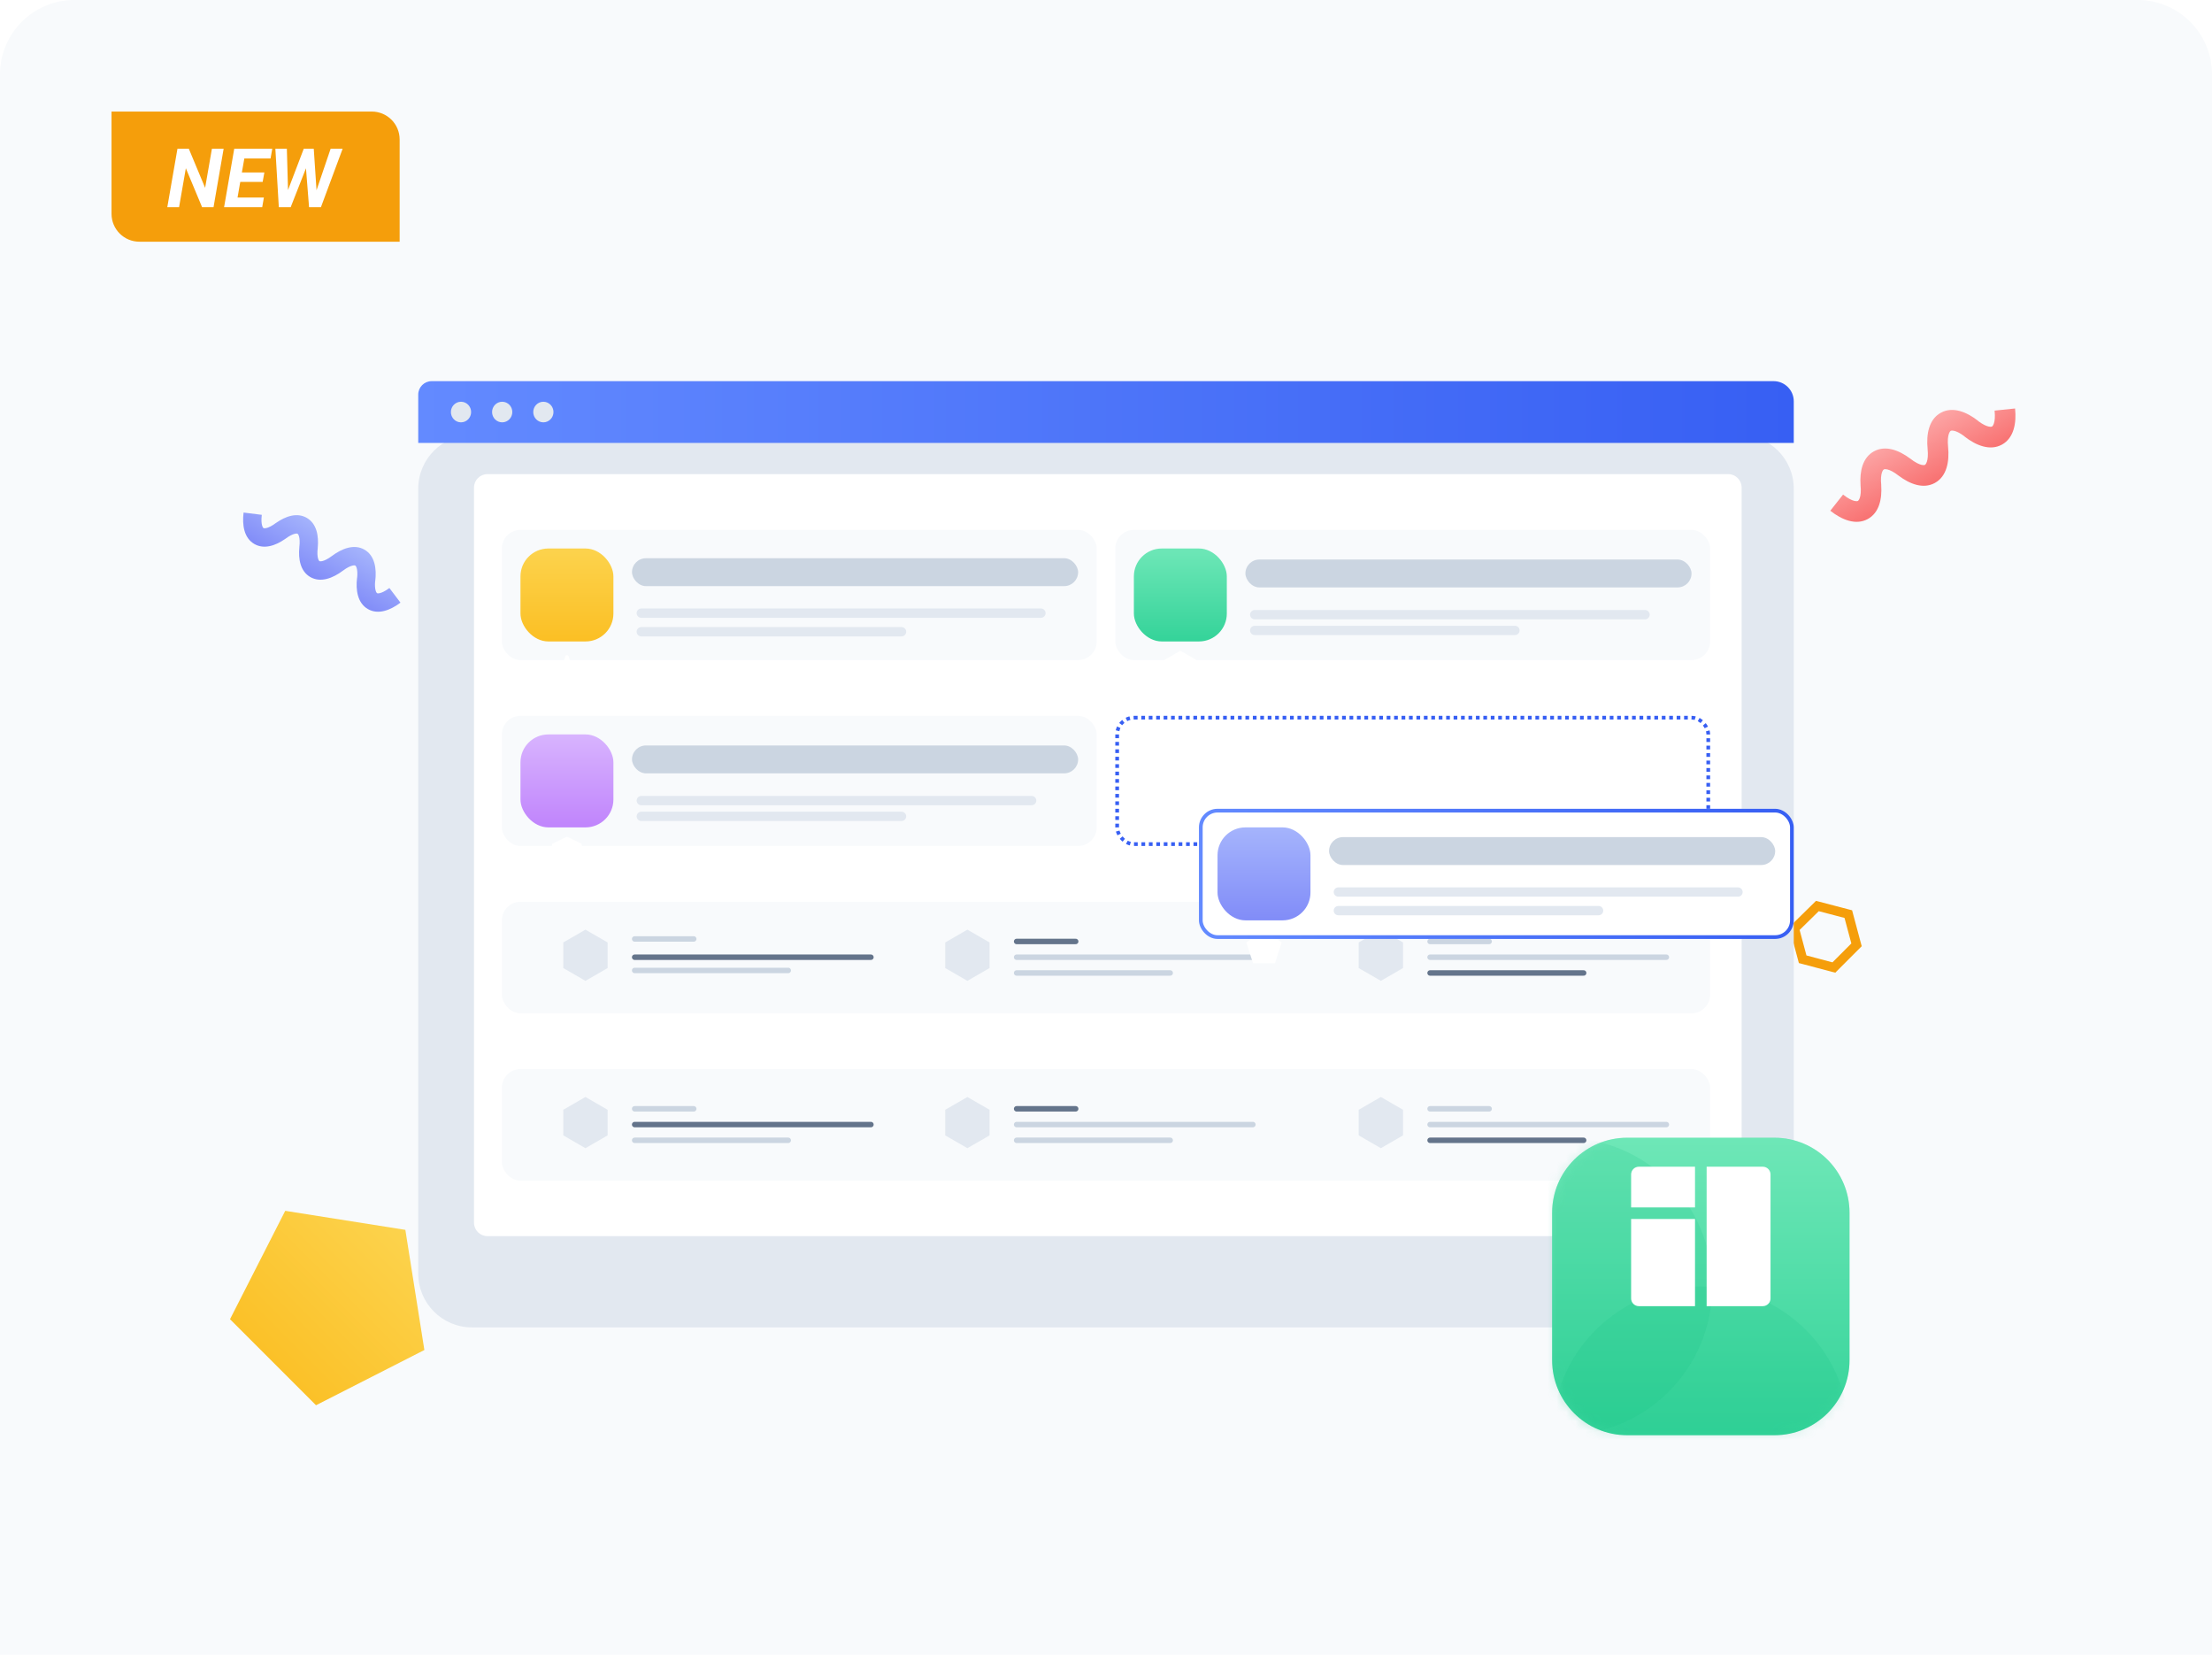 <svg width="238" height="178" viewBox="0 0 238 178" fill="none" xmlns="http://www.w3.org/2000/svg">
<g clip-path="url(#clip0_6879_13116)">
<path d="M0 8C0 3.582 3.582 0 8 0H230C234.418 0 238 3.582 238 8V178H0V8Z" fill="#F8FAFC"/>
<path d="M195.542 97.458L198.868 98.328L199.753 101.633L197.315 104.073L193.957 103.184L193.072 99.882L195.542 97.458Z" stroke="#F59E0B"/>
<path fill-rule="evenodd" clip-rule="evenodd" d="M208.82 44.4C210.113 43.688 211.627 44.316 212.857 45.288L212.851 45.296C213.86 46.049 214.297 45.902 214.332 45.883C214.366 45.864 214.752 45.554 214.608 44.168L216.811 43.938C216.973 45.498 216.692 47.113 215.4 47.824C214.109 48.534 212.594 47.911 211.358 46.942L211.365 46.934C210.356 46.173 209.921 46.322 209.888 46.34C209.852 46.36 209.466 46.674 209.605 48.064L209.604 48.064C209.76 49.626 209.474 51.238 208.184 51.947C206.944 52.63 205.499 52.08 204.297 51.175L204.296 51.176C203.196 50.314 202.725 50.473 202.688 50.492C202.654 50.511 202.269 50.821 202.413 52.208L202.41 52.208C202.509 53.684 202.186 55.157 200.968 55.827C199.676 56.538 198.162 55.91 196.931 54.938L198.304 53.2C199.398 54.064 199.867 53.904 199.901 53.886C199.937 53.866 200.323 53.552 200.184 52.162L200.186 52.162C200.084 50.691 200.404 49.221 201.621 48.552C202.862 47.869 204.311 48.419 205.519 49.323L205.521 49.321C206.614 50.185 207.083 50.025 207.117 50.007C207.153 49.987 207.539 49.673 207.4 48.283L207.401 48.283C207.245 46.721 207.53 45.109 208.82 44.4Z" fill="url(#paint0_linear_6879_13116)"/>
<path fill-rule="evenodd" clip-rule="evenodd" d="M39.218 59.126C40.331 59.769 40.54 61.176 40.373 62.507L40.365 62.506C40.32 62.977 40.355 63.312 40.419 63.528C40.485 63.755 40.564 63.801 40.57 63.804L40.57 63.804L40.57 63.804C40.576 63.808 40.654 63.853 40.881 63.797C41.118 63.739 41.461 63.58 41.897 63.25L43.089 64.825C42.019 65.634 40.697 66.157 39.583 65.514C38.471 64.872 38.258 63.466 38.42 62.133L38.429 62.134C38.476 61.66 38.442 61.324 38.379 61.108C38.314 60.884 38.236 60.839 38.23 60.836L38.23 60.836L38.23 60.835C38.224 60.832 38.145 60.786 37.916 60.842C37.676 60.901 37.331 61.059 36.894 61.388L36.893 61.387C35.819 62.193 34.496 62.711 33.385 62.069C32.315 61.452 32.081 60.13 32.211 58.848L32.209 58.848C32.275 58.304 32.239 57.926 32.17 57.69C32.104 57.463 32.025 57.418 32.019 57.414L32.019 57.414L32.019 57.414C32.012 57.41 31.935 57.366 31.708 57.422C31.47 57.48 31.127 57.638 30.691 57.968L30.69 57.966C29.652 58.694 28.414 59.121 27.365 58.515C26.251 57.872 26.043 56.465 26.209 55.134L28.168 55.379C28.1 55.921 28.135 56.298 28.203 56.533C28.268 56.757 28.346 56.802 28.352 56.805L28.352 56.805L28.352 56.806C28.358 56.809 28.437 56.855 28.667 56.799C28.906 56.74 29.251 56.582 29.689 56.253L29.69 56.255C30.723 55.527 31.957 55.099 33.006 55.704C34.075 56.322 34.313 57.646 34.186 58.933L34.188 58.933C34.12 59.475 34.155 59.851 34.223 60.086C34.288 60.311 34.366 60.356 34.372 60.359L34.372 60.359L34.372 60.359C34.378 60.363 34.457 60.408 34.687 60.352C34.926 60.294 35.271 60.136 35.709 59.807L35.709 59.808C36.783 59.002 38.106 58.484 39.218 59.126Z" fill="url(#paint1_linear_6879_13116)"/>
<g filter="url(#filter0_d_6879_13116)">
<path d="M187.215 41H50.785C47.59 41 45 43.59 45 46.785V131.215C45 134.41 47.59 137 50.785 137H187.215C190.41 137 193 134.41 193 131.215V46.785C193 43.59 190.41 41 187.215 41Z" fill="#E2E8F0"/>
</g>
<path d="M190.831 41H46.446C45.648 41 45 41.648 45 42.446V47.646H193V43.169C193 41.971 192.029 41 190.831 41Z" fill="url(#paint2_linear_6879_13116)"/>
<path d="M49.602 45.43C50.203 45.43 50.69 44.934 50.69 44.322C50.69 43.711 50.203 43.215 49.602 43.215C49.001 43.215 48.514 43.711 48.514 44.322C48.514 44.934 49.001 45.43 49.602 45.43Z" fill="#E2E8F0"/>
<path d="M54.033 45.43C54.635 45.43 55.122 44.934 55.122 44.322C55.122 43.711 54.635 43.215 54.033 43.215C53.432 43.215 52.945 43.711 52.945 44.322C52.945 44.934 53.432 45.43 54.033 45.43Z" fill="#E2E8F0"/>
<path d="M58.463 45.43C59.064 45.43 59.551 44.934 59.551 44.322C59.551 43.711 59.064 43.215 58.463 43.215C57.862 43.215 57.375 43.711 57.375 44.322C57.375 44.934 57.862 45.43 58.463 45.43Z" fill="#E2E8F0"/>
<path d="M185.946 51H52.446C51.648 51 51 51.648 51 52.446V131.523C51 132.322 51.648 132.969 52.446 132.969H185.946C186.745 132.969 187.392 132.322 187.392 131.523V52.446C187.392 51.648 186.745 51 185.946 51Z" fill="white"/>
<rect x="54" y="57" width="64" height="14" rx="2" fill="#F8FAFC"/>
<rect x="56" y="59" width="10" height="10" rx="3" fill="url(#paint3_linear_6879_13116)"/>
<g filter="url(#filter1_d_6879_13116)">
<path d="M60.809 62.618C60.867 62.43 61.133 62.43 61.191 62.618L61.429 63.387C61.455 63.471 61.532 63.528 61.62 63.528H62.409C62.6 63.528 62.682 63.771 62.53 63.887L61.875 64.387C61.808 64.438 61.78 64.525 61.805 64.605L62.051 65.402C62.109 65.588 61.894 65.738 61.739 65.62L61.121 65.148C61.05 65.094 60.95 65.094 60.879 65.148L60.261 65.62C60.106 65.738 59.891 65.588 59.949 65.402L60.195 64.605C60.22 64.525 60.192 64.438 60.125 64.387L59.47 63.887C59.318 63.771 59.4 63.528 59.591 63.528H60.38C60.468 63.528 60.545 63.471 60.571 63.387L60.809 62.618Z" fill="white"/>
</g>
<rect x="68" y="60.047" width="48" height="3" rx="1.5" fill="#CBD5E1"/>
<path d="M69 65.953H112" stroke="#E2E8F0" stroke-linecap="round"/>
<path d="M69 67.953H97" stroke="#E2E8F0" stroke-linecap="round"/>
<rect x="120" y="57" width="64" height="14" rx="2" fill="#F8FAFC"/>
<rect x="122" y="59" width="10" height="10" rx="3" fill="url(#paint4_linear_6879_13116)"/>
<g filter="url(#filter2_d_6879_13116)">
<path d="M127 62L128.732 63V65L127 66L125.268 65V63L127 62Z" fill="white"/>
</g>
<rect x="134" y="60.187" width="48" height="3" rx="1.5" fill="#CBD5E1"/>
<path d="M135 66.118H177" stroke="#E2E8F0" stroke-linecap="round"/>
<path d="M135 67.813H163" stroke="#E2E8F0" stroke-linecap="round"/>
<rect x="54" y="77" width="64" height="14" rx="2" fill="#F8FAFC"/>
<rect x="56" y="79" width="10" height="10" rx="3" fill="url(#paint5_linear_6879_13116)"/>
<g filter="url(#filter3_d_6879_13116)">
<path d="M61 82L62.564 82.753L62.95 84.445L61.868 85.802H60.132L59.05 84.445L59.436 82.753L61 82Z" fill="white"/>
</g>
<rect x="68" y="80.187" width="48" height="3" rx="1.5" fill="#CBD5E1"/>
<path d="M69 86.118H111" stroke="#E2E8F0" stroke-linecap="round"/>
<path d="M69 87.813H97" stroke="#E2E8F0" stroke-linecap="round"/>
<rect x="54" y="97" width="130" height="12" rx="2" fill="#F8FAFC"/>
<path d="M62.991 100L65.376 101.377V104.131L62.991 105.508L60.606 104.131V101.377L62.991 100Z" fill="#E2E8F0"/>
<path d="M68.287 101H74.642" stroke="#CBD5E1" stroke-width="0.587" stroke-linecap="round"/>
<path d="M68.287 102.966H93.707" stroke="#64748B" stroke-width="0.587" stroke-linecap="round"/>
<path d="M68.287 104.389H84.81" stroke="#CBD5E1" stroke-width="0.587" stroke-linecap="round"/>
<path d="M104.087 100L106.472 101.377V104.131L104.087 105.508L101.702 104.131V101.377L104.087 100Z" fill="#E2E8F0"/>
<path d="M109.383 101.271H115.738" stroke="#64748B" stroke-width="0.587" stroke-linecap="round"/>
<path d="M109.383 102.966H134.804" stroke="#CBD5E1" stroke-width="0.587" stroke-linecap="round"/>
<path d="M109.383 104.66H125.907" stroke="#CBD5E1" stroke-width="0.587" stroke-linecap="round"/>
<path d="M148.573 100L150.958 101.377V104.131L148.573 105.508L146.188 104.131V101.377L148.573 100Z" fill="#E2E8F0"/>
<path d="M153.869 101.271H160.224" stroke="#CBD5E1" stroke-width="0.587" stroke-linecap="round"/>
<path d="M153.869 102.966H179.29" stroke="#CBD5E1" stroke-width="0.587" stroke-linecap="round"/>
<path d="M153.869 104.66H170.393" stroke="#64748B" stroke-width="0.587" stroke-linecap="round"/>
<rect x="54" y="115" width="130" height="12" rx="2" fill="#F8FAFC"/>
<path d="M62.991 118L65.376 119.377V122.131L62.991 123.508L60.606 122.131V119.377L62.991 118Z" fill="#E2E8F0"/>
<path d="M68.287 119.271H74.642" stroke="#CBD5E1" stroke-width="0.587" stroke-linecap="round"/>
<path d="M68.287 120.966H93.707" stroke="#64748B" stroke-width="0.587" stroke-linecap="round"/>
<path d="M68.287 122.66H84.81" stroke="#CBD5E1" stroke-width="0.587" stroke-linecap="round"/>
<path d="M104.087 118L106.472 119.377V122.131L104.087 123.508L101.702 122.131V119.377L104.087 118Z" fill="#E2E8F0"/>
<path d="M109.383 119.271H115.738" stroke="#64748B" stroke-width="0.587" stroke-linecap="round"/>
<path d="M109.383 120.966H134.804" stroke="#CBD5E1" stroke-width="0.587" stroke-linecap="round"/>
<path d="M109.383 122.66H125.907" stroke="#CBD5E1" stroke-width="0.587" stroke-linecap="round"/>
<path d="M148.573 118L150.958 119.377V122.131L148.573 123.508L146.188 122.131V119.377L148.573 118Z" fill="#E2E8F0"/>
<path d="M153.869 119.271H160.224" stroke="#CBD5E1" stroke-width="0.587" stroke-linecap="round"/>
<path d="M153.869 120.966H179.29" stroke="#CBD5E1" stroke-width="0.587" stroke-linecap="round"/>
<path d="M153.869 122.66H170.393" stroke="#64748B" stroke-width="0.587" stroke-linecap="round"/>
<rect x="120.2" y="77.2" width="63.6" height="13.6" rx="1.8" stroke="#375FF3" stroke-width="0.4" stroke-dasharray="0.4 0.4"/>
<g filter="url(#filter4_d_6879_13116)">
<rect x="129" y="79" width="64" height="14" rx="2" fill="white"/>
<rect x="131" y="81" width="10" height="10" rx="3" fill="url(#paint6_linear_6879_13116)"/>
<g filter="url(#filter5_d_6879_13116)">
<path d="M136 84L137.902 85.382L137.176 87.618H134.824L134.098 85.382L136 84Z" fill="white"/>
</g>
<rect x="143" y="82.047" width="48" height="3" rx="1.5" fill="#CBD5E1"/>
<path d="M144 87.953H187" stroke="#E2E8F0" stroke-linecap="round"/>
<path d="M144 89.953H172" stroke="#E2E8F0" stroke-linecap="round"/>
<rect x="129.2" y="79.2" width="63.6" height="13.6" rx="1.8" stroke="url(#paint7_linear_6879_13116)" stroke-width="0.4"/>
</g>
<g filter="url(#filter6_d_6879_13116)">
<g opacity="0.15" filter="url(#filter7_f_6879_13116)">
<path d="M167 125.073C167 120.614 170.614 117 175.073 117H190.93C195.387 117 199 120.613 199 125.07V140.927C199 145.386 195.386 149 190.927 149H175.073C170.614 149 167 145.386 167 140.927V125.073Z" fill="#10B981"/>
</g>
<path d="M167 125.073C167 120.614 170.614 117 175.073 117H190.93C195.387 117 199 120.613 199 125.07V140.927C199 145.386 195.386 149 190.927 149H175.073C170.614 149 167 145.386 167 140.927V125.073Z" fill="url(#paint8_linear_6879_13116)"/>
<mask id="mask0_6879_13116" style="mask-type:alpha" maskUnits="userSpaceOnUse" x="167" y="117" width="32" height="32">
<path d="M167 125.073C167 120.614 170.614 117 175.073 117H190.93C195.387 117 199 120.613 199 125.07V140.927C199 145.386 195.386 149 190.927 149H175.073C170.614 149 167 145.386 167 140.927V125.073Z" fill="white"/>
</mask>
<g mask="url(#mask0_6879_13116)">
<g style="mix-blend-mode:multiply" opacity="0.15">
<path d="M152.231 133C152.231 124.163 159.394 117 168.231 117C177.067 117 184.231 124.163 184.231 133C184.231 141.837 177.067 149 168.231 149C159.394 149 152.231 141.837 152.231 133Z" fill="#10B981"/>
</g>
<g style="mix-blend-mode:multiply" opacity="0.15">
<path d="M167 149C167 140.163 174.163 133 183 133C191.837 133 199 140.163 199 149C199 157.836 191.837 165 183 165C174.163 165 167 157.836 167 149Z" fill="#10B981"/>
</g>
</g>
</g>
<path d="M183.625 125.5V140.5H189.667C190.127 140.5 190.5 140.127 190.5 139.667V126.333C190.5 125.873 190.127 125.5 189.667 125.5H183.625Z" fill="white"/>
<path d="M182.375 129.875V125.5H176.333C175.873 125.5 175.5 125.873 175.5 126.333V129.875H182.375Z" fill="white"/>
<path d="M182.375 131.125V140.5H176.333C175.873 140.5 175.5 140.127 175.5 139.667V131.125H182.375Z" fill="white"/>
<path d="M12 12H40C41.657 12 43 13.343 43 15V26H15C13.343 26 12 24.657 12 23V12Z" fill="#F59E0B"/>
<path d="M22.974 22.291H21.746L19.996 18.096L19.266 22.291H18L19.093 16H20.316L22.07 20.204L22.801 16H24.062L22.974 22.291Z" fill="white"/>
<path d="M28.262 19.565H25.851L25.558 21.25H28.392L28.211 22.291H24.11L25.203 16H29.295L29.109 17.05H26.288L26.024 18.549H28.444L28.262 19.565Z" fill="white"/>
<path d="M34.057 20.464L35.574 16H36.866L34.528 22.291H33.253L32.921 18.1L31.274 22.291H30L29.628 16H30.864L30.989 20.442L32.683 16H33.759L34.057 20.464Z" fill="white"/>
<g filter="url(#filter8_d_6879_13116)">
<path d="M43.614 124.871L45.661 137.796L34.001 143.737L24.748 134.484L30.689 122.824L43.614 124.871Z" fill="url(#paint9_linear_6879_13116)"/>
</g>
</g>
<defs>
<filter id="filter0_d_6879_13116" x="24.754" y="26.538" width="188.492" height="136.492" filterUnits="userSpaceOnUse" color-interpolation-filters="sRGB">
<feFlood flood-opacity="0" result="BackgroundImageFix"/>
<feColorMatrix in="SourceAlpha" type="matrix" values="0 0 0 0 0 0 0 0 0 0 0 0 0 0 0 0 0 0 127 0" result="hardAlpha"/>
<feMorphology radius="2.892" operator="dilate" in="SourceAlpha" result="effect1_dropShadow_6879_13116"/>
<feOffset dy="5.785"/>
<feGaussianBlur stdDeviation="8.677"/>
<feColorMatrix type="matrix" values="0 0 0 0 0.58 0 0 0 0 0.639 0 0 0 0 0.722 0 0 0 0.25 0"/>
<feBlend mode="normal" in2="BackgroundImageFix" result="effect1_dropShadow_6879_13116"/>
<feBlend mode="normal" in="SourceGraphic" in2="effect1_dropShadow_6879_13116" result="shape"/>
</filter>
<filter id="filter1_d_6879_13116" x="31.391" y="42.477" width="59.218" height="59.185" filterUnits="userSpaceOnUse" color-interpolation-filters="sRGB">
<feFlood flood-opacity="0" result="BackgroundImageFix"/>
<feColorMatrix in="SourceAlpha" type="matrix" values="0 0 0 0 0 0 0 0 0 0 0 0 0 0 0 0 0 0 127 0" result="hardAlpha"/>
<feMorphology radius="4" operator="dilate" in="SourceAlpha" result="effect1_dropShadow_6879_13116"/>
<feOffset dy="8"/>
<feGaussianBlur stdDeviation="12"/>
<feColorMatrix type="matrix" values="0 0 0 0 0.58 0 0 0 0 0.639 0 0 0 0 0.722 0 0 0 0.25 0"/>
<feBlend mode="normal" in2="BackgroundImageFix" result="effect1_dropShadow_6879_13116"/>
<feBlend mode="normal" in="SourceGraphic" in2="effect1_dropShadow_6879_13116" result="shape"/>
</filter>
<filter id="filter2_d_6879_13116" x="97.268" y="42" width="59.464" height="60" filterUnits="userSpaceOnUse" color-interpolation-filters="sRGB">
<feFlood flood-opacity="0" result="BackgroundImageFix"/>
<feColorMatrix in="SourceAlpha" type="matrix" values="0 0 0 0 0 0 0 0 0 0 0 0 0 0 0 0 0 0 127 0" result="hardAlpha"/>
<feMorphology radius="4" operator="dilate" in="SourceAlpha" result="effect1_dropShadow_6879_13116"/>
<feOffset dy="8"/>
<feGaussianBlur stdDeviation="12"/>
<feColorMatrix type="matrix" values="0 0 0 0 0.58 0 0 0 0 0.639 0 0 0 0 0.722 0 0 0 0.25 0"/>
<feBlend mode="normal" in2="BackgroundImageFix" result="effect1_dropShadow_6879_13116"/>
<feBlend mode="normal" in="SourceGraphic" in2="effect1_dropShadow_6879_13116" result="shape"/>
</filter>
<filter id="filter3_d_6879_13116" x="31.05" y="62" width="59.9" height="59.802" filterUnits="userSpaceOnUse" color-interpolation-filters="sRGB">
<feFlood flood-opacity="0" result="BackgroundImageFix"/>
<feColorMatrix in="SourceAlpha" type="matrix" values="0 0 0 0 0 0 0 0 0 0 0 0 0 0 0 0 0 0 127 0" result="hardAlpha"/>
<feMorphology radius="4" operator="dilate" in="SourceAlpha" result="effect1_dropShadow_6879_13116"/>
<feOffset dy="8"/>
<feGaussianBlur stdDeviation="12"/>
<feColorMatrix type="matrix" values="0 0 0 0 0.58 0 0 0 0 0.639 0 0 0 0 0.722 0 0 0 0.25 0"/>
<feBlend mode="normal" in2="BackgroundImageFix" result="effect1_dropShadow_6879_13116"/>
<feBlend mode="normal" in="SourceGraphic" in2="effect1_dropShadow_6879_13116" result="shape"/>
</filter>
<filter id="filter4_d_6879_13116" x="101" y="59" width="120" height="70" filterUnits="userSpaceOnUse" color-interpolation-filters="sRGB">
<feFlood flood-opacity="0" result="BackgroundImageFix"/>
<feColorMatrix in="SourceAlpha" type="matrix" values="0 0 0 0 0 0 0 0 0 0 0 0 0 0 0 0 0 0 127 0" result="hardAlpha"/>
<feMorphology radius="4" operator="dilate" in="SourceAlpha" result="effect1_dropShadow_6879_13116"/>
<feOffset dy="8"/>
<feGaussianBlur stdDeviation="12"/>
<feColorMatrix type="matrix" values="0 0 0 0 0.216 0 0 0 0 0.373 0 0 0 0 0.953 0 0 0 0.25 0"/>
<feBlend mode="normal" in2="BackgroundImageFix" result="effect1_dropShadow_6879_13116"/>
<feBlend mode="normal" in="SourceGraphic" in2="effect1_dropShadow_6879_13116" result="shape"/>
</filter>
<filter id="filter5_d_6879_13116" x="106.098" y="64" width="59.804" height="59.618" filterUnits="userSpaceOnUse" color-interpolation-filters="sRGB">
<feFlood flood-opacity="0" result="BackgroundImageFix"/>
<feColorMatrix in="SourceAlpha" type="matrix" values="0 0 0 0 0 0 0 0 0 0 0 0 0 0 0 0 0 0 127 0" result="hardAlpha"/>
<feMorphology radius="4" operator="dilate" in="SourceAlpha" result="effect1_dropShadow_6879_13116"/>
<feOffset dy="8"/>
<feGaussianBlur stdDeviation="12"/>
<feColorMatrix type="matrix" values="0 0 0 0 0.58 0 0 0 0 0.639 0 0 0 0 0.722 0 0 0 0.25 0"/>
<feBlend mode="normal" in2="BackgroundImageFix" result="effect1_dropShadow_6879_13116"/>
<feBlend mode="normal" in="SourceGraphic" in2="effect1_dropShadow_6879_13116" result="shape"/>
</filter>
<filter id="filter6_d_6879_13116" x="148.164" y="103.545" width="69.673" height="69.673" filterUnits="userSpaceOnUse" color-interpolation-filters="sRGB">
<feFlood flood-opacity="0" result="BackgroundImageFix"/>
<feColorMatrix in="SourceAlpha" type="matrix" values="0 0 0 0 0 0 0 0 0 0 0 0 0 0 0 0 0 0 127 0" result="hardAlpha"/>
<feMorphology radius="2.691" operator="dilate" in="SourceAlpha" result="effect1_dropShadow_6879_13116"/>
<feOffset dy="5.382"/>
<feGaussianBlur stdDeviation="8.073"/>
<feColorMatrix type="matrix" values="0 0 0 0 0.58 0 0 0 0 0.639 0 0 0 0 0.722 0 0 0 0.25 0"/>
<feBlend mode="normal" in2="BackgroundImageFix" result="effect1_dropShadow_6879_13116"/>
<feBlend mode="normal" in="SourceGraphic" in2="effect1_dropShadow_6879_13116" result="shape"/>
</filter>
<filter id="filter7_f_6879_13116" x="103" y="53" width="160" height="160" filterUnits="userSpaceOnUse" color-interpolation-filters="sRGB">
<feFlood flood-opacity="0" result="BackgroundImageFix"/>
<feBlend mode="normal" in="SourceGraphic" in2="BackgroundImageFix" result="shape"/>
<feGaussianBlur stdDeviation="32" result="effect1_foregroundBlur_6879_13116"/>
</filter>
<filter id="filter8_d_6879_13116" x="2.485" y="107.982" width="65.44" height="65.44" filterUnits="userSpaceOnUse" color-interpolation-filters="sRGB">
<feFlood flood-opacity="0" result="BackgroundImageFix"/>
<feColorMatrix in="SourceAlpha" type="matrix" values="0 0 0 0 0 0 0 0 0 0 0 0 0 0 0 0 0 0 127 0" result="hardAlpha"/>
<feOffset dy="7.421"/>
<feGaussianBlur stdDeviation="11.132"/>
<feColorMatrix type="matrix" values="0 0 0 0 0.976 0 0 0 0 0.451 0 0 0 0 0.086 0 0 0 0.25 0"/>
<feBlend mode="normal" in2="BackgroundImageFix" result="effect1_dropShadow_6879_13116"/>
<feBlend mode="normal" in="SourceGraphic" in2="effect1_dropShadow_6879_13116" result="shape"/>
</filter>
<linearGradient id="paint0_linear_6879_13116" x1="205.196" y1="46.394" x2="208.236" y2="51.919" gradientUnits="userSpaceOnUse">
<stop stop-color="#FCA5A5"/>
<stop offset="1" stop-color="#F87171"/>
</linearGradient>
<linearGradient id="paint1_linear_6879_13116" x1="36.161" y1="57.361" x2="33.428" y2="62.094" gradientUnits="userSpaceOnUse">
<stop stop-color="#A5B4FC"/>
<stop offset="1" stop-color="#818CF8"/>
</linearGradient>
<linearGradient id="paint2_linear_6879_13116" x1="45" y1="44.323" x2="193" y2="44.323" gradientUnits="userSpaceOnUse">
<stop stop-color="#638AFF"/>
<stop offset="1" stop-color="#375FF3"/>
</linearGradient>
<linearGradient id="paint3_linear_6879_13116" x1="61" y1="59" x2="61" y2="69" gradientUnits="userSpaceOnUse">
<stop stop-color="#FCD34D"/>
<stop offset="1" stop-color="#FBBF24"/>
</linearGradient>
<linearGradient id="paint4_linear_6879_13116" x1="127" y1="59" x2="127" y2="69" gradientUnits="userSpaceOnUse">
<stop stop-color="#6EE7B7"/>
<stop offset="1" stop-color="#34D399"/>
</linearGradient>
<linearGradient id="paint5_linear_6879_13116" x1="61" y1="79" x2="61" y2="89" gradientUnits="userSpaceOnUse">
<stop stop-color="#D8B4FE"/>
<stop offset="1" stop-color="#C084FC"/>
</linearGradient>
<linearGradient id="paint6_linear_6879_13116" x1="136" y1="81" x2="136" y2="91" gradientUnits="userSpaceOnUse">
<stop stop-color="#A5B4FC"/>
<stop offset="1" stop-color="#818CF8"/>
</linearGradient>
<linearGradient id="paint7_linear_6879_13116" x1="129" y1="86" x2="193" y2="86" gradientUnits="userSpaceOnUse">
<stop stop-color="#638AFF"/>
<stop offset="1" stop-color="#375FF3"/>
</linearGradient>
<linearGradient id="paint8_linear_6879_13116" x1="183" y1="117" x2="183" y2="149" gradientUnits="userSpaceOnUse">
<stop stop-color="#6EE7B7"/>
<stop offset="1" stop-color="#34D399"/>
</linearGradient>
<linearGradient id="paint9_linear_6879_13116" x1="43.614" y1="124.871" x2="27.871" y2="140.614" gradientUnits="userSpaceOnUse">
<stop stop-color="#FCD34D"/>
<stop offset="1" stop-color="#FBBF24"/>
</linearGradient>
<clipPath id="clip0_6879_13116">
<rect width="238" height="178" fill="white"/>
</clipPath>
</defs>
</svg>
